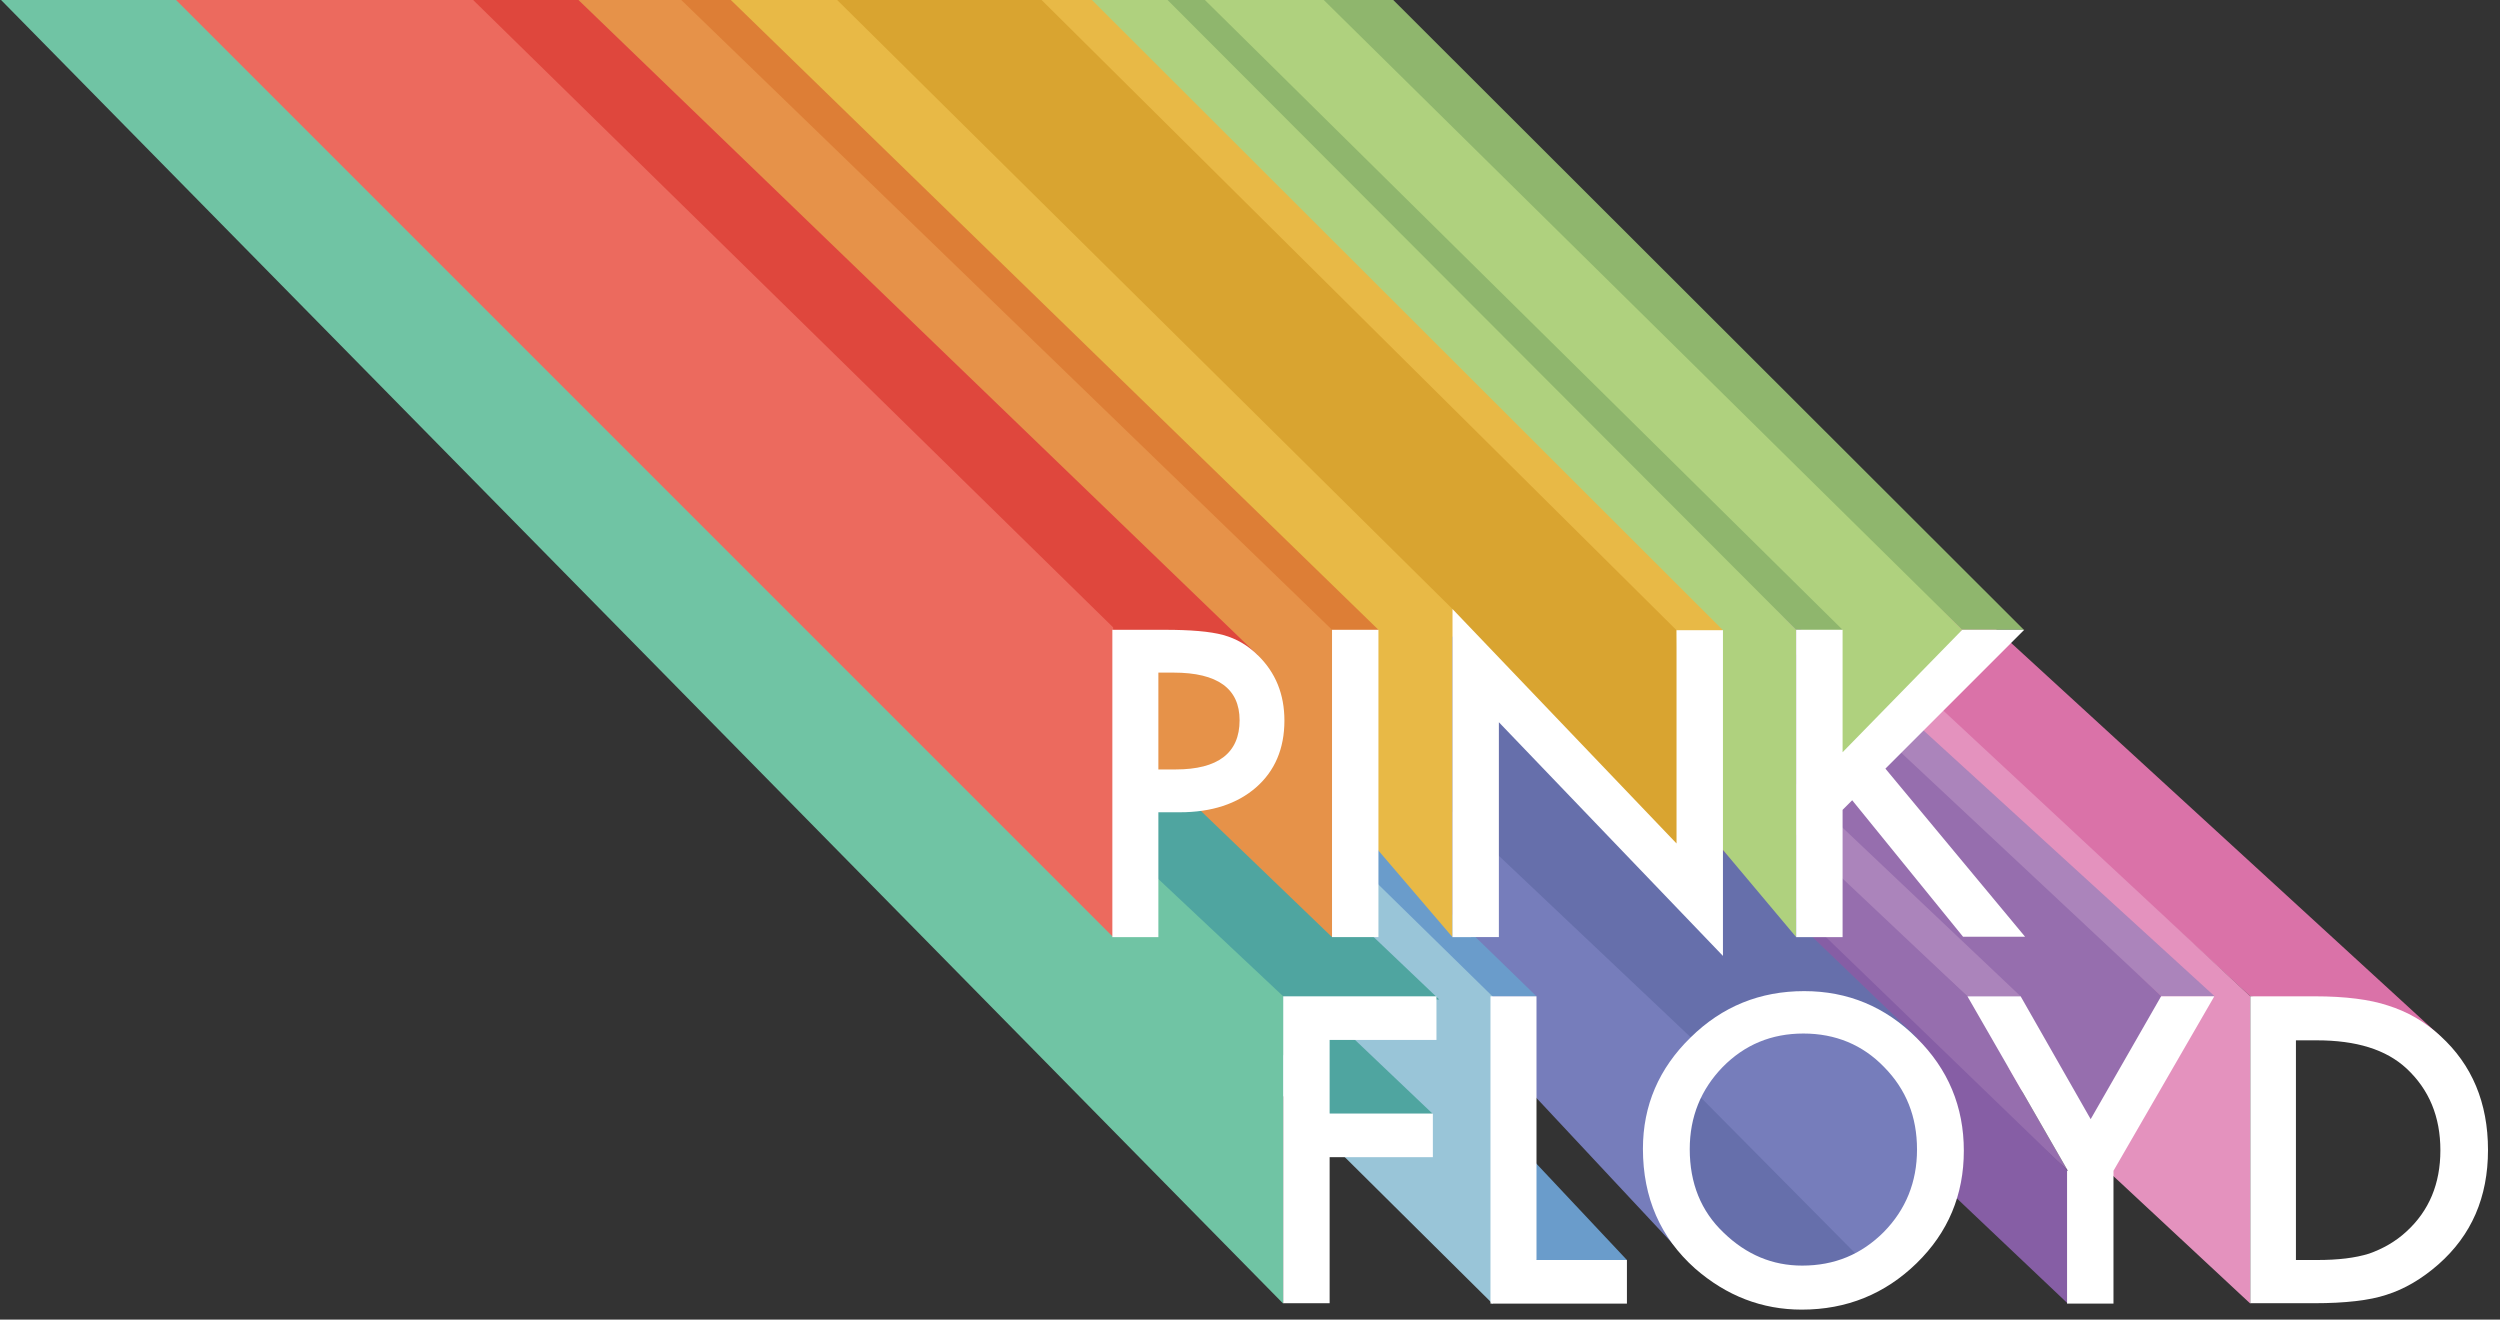 <?xml version="1.0" encoding="utf-8"?>
<!-- Generator: Adobe Illustrator 22.1.0, SVG Export Plug-In . SVG Version: 6.00 Build 0)  -->
<svg version="1.1" id="pinkFloydImg" xmlns="http://www.w3.org/2000/svg" xmlns:xlink="http://www.w3.org/1999/xlink" x="0px" y="0px"
	 viewBox="0 0 624.8 329.8" style="enable-background:new 0 0 624.8 329.8;" xml:space="preserve">
<rect x="0" y="0" width="624.8" height="329.8" fill="#333333" stroke="none"/>
<style type="text/css">
	.st0{fill:#DA72A8;}
	.st1{fill:#E492BE;}
	.st2{fill:#AB84BB;}
	.st3{fill:#966EAE;}
	.st4{fill:#865EA5;}
	.st5{fill:#666FAB;}
	.st6{fill:#767DBB;}
	.st7{fill:#6A9CCB;}
	.st8{fill:#99C5D8;}
	.st9{fill:#4FA5A0;}
	.st10{fill:#70C4A4;}
	.st11{fill:#FFFFFF;}
	.st12{fill:#8FB66D;}
	.st13{fill:#AFD17E;}
	.st14{fill:#E8B946;}
	.st15{fill:#D9A430;}
	.st16{fill:#DD7E36;}
	.st17{fill:#E69249;}
	.st18{fill:#DF473D;}
	.st19{fill:#EC6A5E;}
</style>
<g id="Floyd">
	<polygon class="st0" points="609.8,258.9 325.3,-1.8 288.9,-2.1 562.4,249 	"/>
	<polygon class="st1" points="562.4,325.8 210.6,-1.8 292.7,-2 562.4,249 	"/>
	<polygon class="st2" points="553.5,249 540.2,249 264.8,-1.9 278.5,-2.1 	"/>
	<polygon class="st3" points="540.2,249 272.1,-1.9 236.6,-1.9 522,287.1 	"/>
	<polygon class="st2" points="505,249 491.7,249 219.3,-2.1 240.1,-1.9 	"/>
	<polygon class="st3" points="516.8,292.6 196.8,-2 225.5,-2.1 491.7,249 	"/>
	<polygon class="st4" points="516.8,325.8 171,-2 211.8,-2 516.8,292.6 	"/>
	<path class="st5" d="M422.4,268.6l47.6,45.7C470,314.3,403,340.6,422.4,268.6z"/>
	<path class="st6" d="M468.1,317.7l-44.9-45.3l16.3-19.4c0,0,44.5-8.1,43.7,40.3C483.2,293.4,482,307.7,468.1,317.7z"/>
	<path class="st6" d="M472.5,254.2L207.2-2l-81.4,0.1l297.9,318.8c0,0-9.2-12.8-5-30.5S430.8,255.9,472.5,254.2z"/>
	<path class="st5" d="M422.5,259.2L146.4-2L207.2-2l271.9,261.3C479.1,259.3,446.7,246.9,422.5,259.2z"/>
	<polygon class="st7" points="384,249 125.8,-1.9 108.5,-1.9 372.5,249 	"/>
	<polygon class="st7" points="406.6,314.9 361.6,267 367.2,303.9 384,314.9 	"/>
	<polygon class="st8" points="373.1,325.9 42.6,-1.9 116.9,-2 373.1,249.1 	"/>
	<polygon class="st9" points="358.1,278.4 312.9,235.4 304.3,242.7 332.3,278.4 	"/>
	<polygon class="st9" points="359.7,249.8 95.4,-1.9 42.3,-2 321.4,249.8 	"/>
	<polygon class="st10" points="320.7,325.8 -1.6,-1.9 53.4,-2.1 320.7,249 	"/>
	<g id="WHITE_1_">
		<path class="st11" d="M359,259.9h-26.7v18.4h25.8v10.9h-25.8v36.5h-11.6V249H359V259.9z"/>
		<path class="st11" d="M384,249v65.9h22.6v10.9h-34.1V249H384z"/>
		<path class="st11" d="M410.6,287.1c0-10.8,4-20.1,11.9-27.8c7.9-7.8,17.4-11.6,28.4-11.6c10.9,0,20.3,3.9,28.1,11.7
			c7.9,7.8,11.8,17.2,11.8,28.2c0,11-3.9,20.4-11.8,28.1c-7.9,7.7-17.5,11.6-28.7,11.6c-9.9,0-18.8-3.4-26.7-10.3
			C415,309.3,410.6,299.4,410.6,287.1z M422.3,287.2c0,8.5,2.8,15.5,8.5,20.9c5.7,5.5,12.2,8.2,19.6,8.2c8.1,0,14.8-2.8,20.4-8.4
			c5.5-5.6,8.3-12.5,8.3-20.6c0-8.2-2.7-15-8.2-20.6c-5.4-5.6-12.2-8.4-20.2-8.4c-8,0-14.7,2.8-20.2,8.4
			C425.1,272.3,422.3,279.1,422.3,287.2z"/>
		<path class="st11" d="M516.8,292.6L491.7,249H505l17.5,30.7l17.6-30.7h13.3l-25.2,43.6v33.2h-11.6V292.6z"/>
		<path class="st11" d="M562.4,325.8V249h16.1c7.7,0,13.8,0.8,18.3,2.3c4.8,1.5,9.2,4,13.1,7.6c7.9,7.2,11.9,16.7,11.9,28.5
			c0,11.8-4.1,21.3-12.4,28.6c-4.1,3.6-8.5,6.2-13,7.6c-4.2,1.4-10.3,2.1-18,2.1H562.4z M573.9,314.9h5.2c5.2,0,9.5-0.5,13-1.6
			c3.4-1.2,6.6-3,9.3-5.5c5.7-5.2,8.5-12,8.5-20.3c0-8.4-2.8-15.2-8.5-20.5c-5.1-4.7-12.5-7-22.4-7h-5.2V314.9z"/>
	</g>
</g>
<g id="Pink">
	<polygon class="st12" points="505.8,157.4 346.2,-2 322.6,-2 490.4,157.4 	"/>
	<polygon class="st13" points="490.4,157.4 328.8,-2 294.9,-1.8 454.6,161.9 459.9,196 	"/>
	<polygon class="st12" points="460.5,157.4 299.1,-2 283.1,-2 448.9,157.4 	"/>
	<polygon class="st13" points="448.9,234.2 250.8,-1.7 290,-1.8 448.9,157.4 	"/>
	<polygon class="st14" points="430.5,157.4 271,-1.9 246.4,-2 421.6,167.7 	"/>
	<polygon class="st15" points="418.9,157.4 258.3,-2 200.4,-2 421.9,217.5 	"/>
	<polyline class="st14" points="363,234.2 161.1,-1.8 207.4,-1.8 363,152.2 	"/>
	<polygon class="st16" points="344.5,157.4 180.7,-1.9 161.1,-1.8 329.1,164.3 	"/>
	<polygon class="st17" points="332.9,234.2 87.5,-1.9 168.3,-1.9 332.9,157.4 	"/>
	<polygon class="st18" points="314.4,163.8 142.6,-1.9 87.5,-1.9 276.1,164.6 	"/>
	<polyline class="st19" points="278.2,234.2 42,-2 116.2,-2 278.2,156.8 	"/>
	<g id="PINK_1_">
		<path class="st11" d="M289.5,203v31.2H278v-76.8h13.1c6.4,0,11.3,0.4,14.6,1.3c3.3,0.9,6.2,2.6,8.7,5.1c4.4,4.3,6.6,9.7,6.6,16.3
			c0,7-2.4,12.6-7.1,16.7c-4.7,4.1-11.1,6.2-19,6.2H289.5z M289.5,192.3h4.3c10.6,0,16-4.1,16-12.3c0-7.9-5.5-11.9-16.5-11.9h-3.8
			V192.3z"/>
		<path class="st11" d="M344.5,157.4v76.8h-11.6v-76.8H344.5z"/>
		<path class="st11" d="M363,234.2v-82l56,58.6v-53.3h11.6v81.4l-56-58.4v53.7H363z"/>
		<path class="st11" d="M460.5,188l29.9-30.6h15.5l-34.7,34.7l34.9,42h-15.5L462.9,200l-2.4,2.4v31.8h-11.6v-76.8h11.6V188z"/>
	</g>
</g>
</svg>

